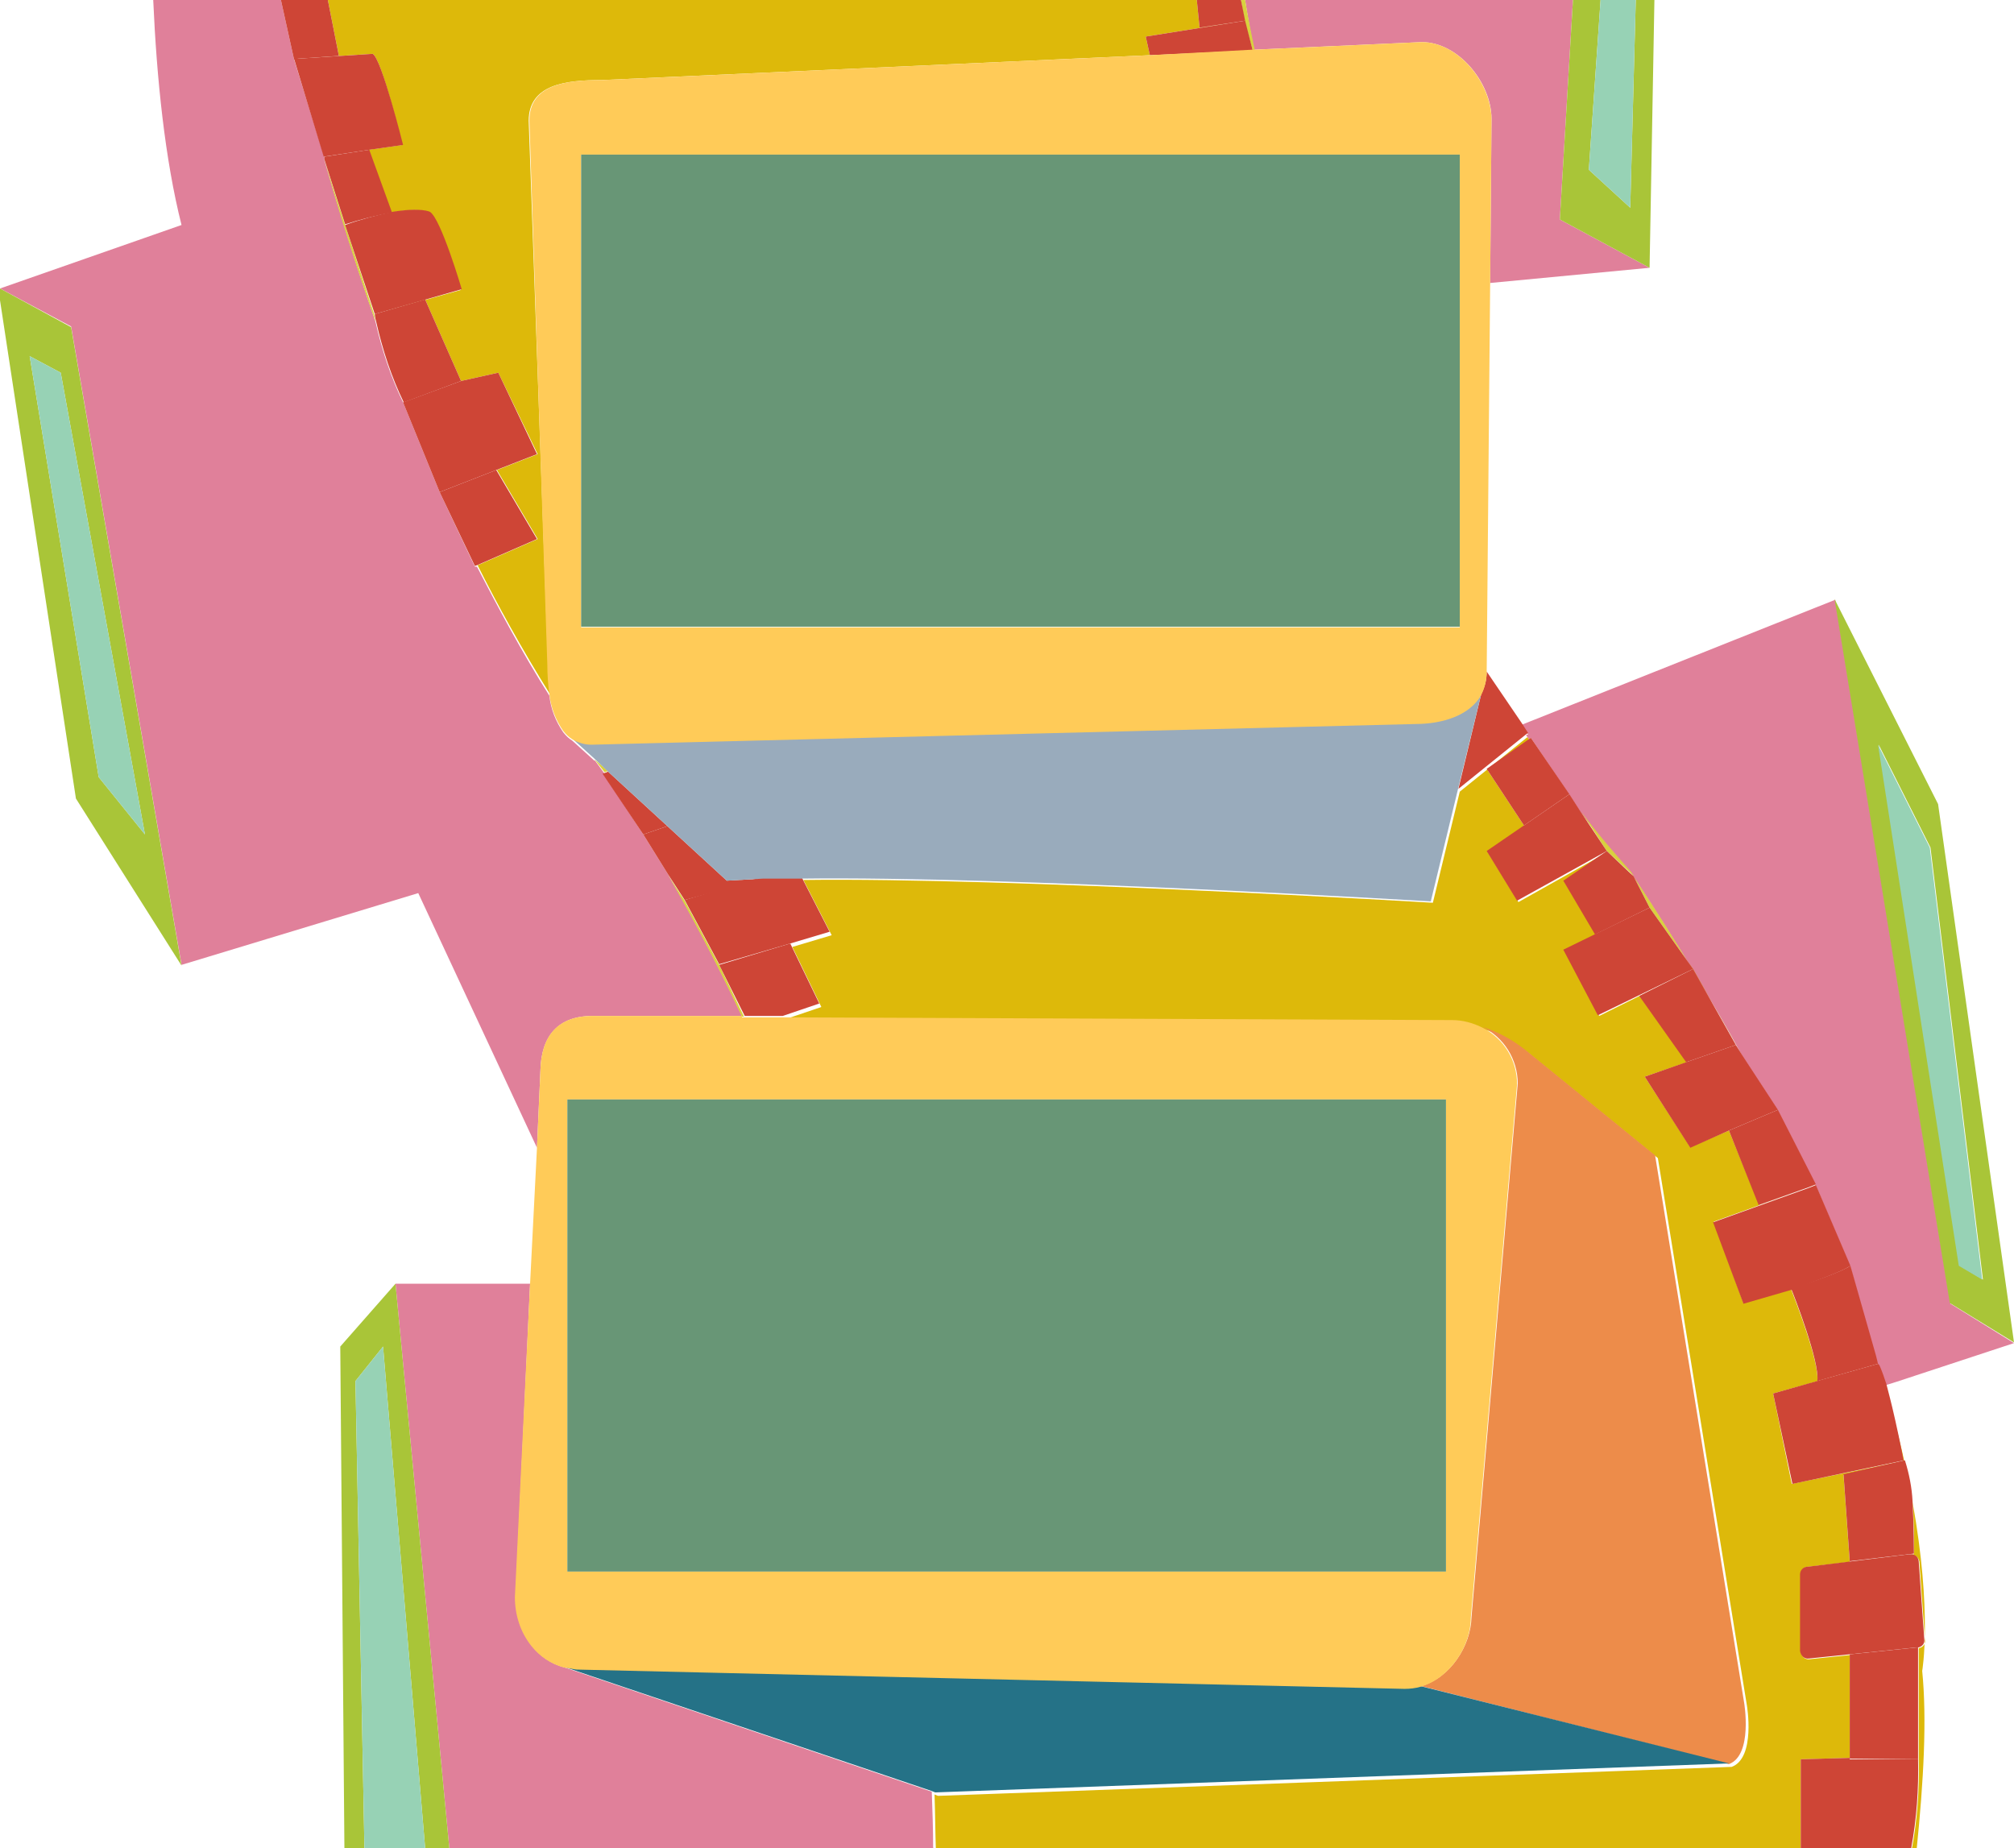 <?xml version="1.0" encoding="utf-8"?>
<!-- Generator: Adobe Illustrator 21.0.0, SVG Export Plug-In . SVG Version: 6.00 Build 0)  -->
<svg version="1.1" id="Layer_1" xmlns="http://www.w3.org/2000/svg" xmlns:xlink="http://www.w3.org/1999/xlink" x="0px" y="0px"
	 viewBox="0 0 291.8 267.8" style="enable-background:new 0 0 291.8 267.8;" xml:space="preserve">
<style type="text/css">
	.st0{fill:#E0809A;}
	.st1{fill:#D696A4;}
	.st2{fill:#DDB90A;}
	.st3{fill:#D8D13E;}
	.st4{fill:#CE4536;}
	.st5{fill:#C26558;}
	.st6{fill:#A9C538;}
	.st7{fill:#97D2B5;}
	.st8{fill:#B6B6AB;}
	.st9{fill:#99ABBC;}
	.st10{fill:#FFCB58;}
	.st11{fill:#689676;}
	.st12{fill:#ED8C4A;}
	.st13{fill:#467082;}
	.st14{fill:#257287;}
</style>
<title>parte02Asset 3</title>
<g id="Layer_2">
	<g id="Layer_97">
		<path class="st0" d="M221.1,106.5l0.4,0.6l0.3-0.2l5.6,8.3l1.6,2.5c2.2,3,4.7,5.9,7.2,8.7l0.5,0.7l0,0c6.1,9.2,11.3,17.8,15.8,26
			l5.1,7.8l5.5,10.9l5,11.8l3.6,13l0.5,1.4c0.4,0.9,0.7,1.8,1,2.7l1.6-0.5l17-5.6l-9.2-5.7l-16.7-102L220.5,105l0.9,1.4L221.1,106.5
			z"/>
		<polygon class="st1" points="227.2,115.2 227.2,115.2 227.4,115.1 		"/>
		<path class="st0" d="M81.8,241.6L81.8,241.6c-1.9-0.5-3.5-1.6-4.7-3.1l0,0c-1.6-2-2.4-4.5-2.4-7.1l2.1-45.4H57.3l7.8,81.8h70.1
			c0-2.7-0.1-5.5-0.2-8.2L81.8,241.6z"/>
		<polygon class="st1" points="43.2,8.5 42.6,8.6 43.2,8.5 		"/>
		<path class="st0" d="M206,6.1c5.3,0,10.1,5.9,10.1,11.1L215.9,41l0,0l23.1-2.2l-13-7L227.9,0h-47.5c0.4,2.5,0.8,4.9,1.3,7.2
			L206,6.1z"/>
		<polygon class="st1" points="262.1,172 262.1,172 263.1,171.6 		"/>
		<path class="st0" d="M0,41.8l10.3,5.5l16,92.5l34.3-10.4l17.2,36.9l0,0l0.5-11.2c0.1-4.9,2.5-8,7.8-7.9h21.4
			c-3.8-8.1-7.5-14.9-10.7-20.5l-3.6-5.8l-5.8-8.8h0.2l-1.4-1.9h-0.1l-3.2-2.9c-0.5-0.3-0.9-0.7-1.3-1.2l0,0c-1.1-1.6-1.8-3.4-2-5.3
			c-4-6.3-7.6-13.1-10.5-18.7h-0.3l-5.1-10.8l-5.3-13c-1.8-3.7-3.1-7.7-4-11.7c-2.9-8.4-5.3-16.2-7.4-23.4v-0.4L42.6,8.6L40.7,0
			H22.2c0.5,11.4,1.7,23.1,4.1,32.6L0,41.8z"/>
		<path class="st2" d="M278.5,242.1c0,0,1.5-8.4-1.4-24.5c0.3,3.7,0.2,7.6,0.2,7.6l-9.3,1.1l-0.9-12.6l8.8-2
			c-0.4-1.9-0.9-3.8-1.4-5.8c0.7,3.1,1.2,5.8,1.2,5.8l-16.1,3.3l-2.7-13.1l15.2-4.2l-8.8,2.5c0.4-2.7-3.4-12.4-3.8-13.4l-6.9,2
			l-4.3-11.8l13.9-5l0,0l-7.3,2.6l-4.4-10.8l-5.6,2.4l-6.6-10.2l6.1-2.1l-6.8-9.6l7.8-3.9l-13.7,6.8l-5-9.5l12.5-6.1l-7.9,3.9
			l-4.6-7.7l6.3-4.4l-13,7.3l-4.4-7.2l11.8-8l0,0l-6.4,4.4l-5.4-8.2l6.1-4.3l-0.4-0.6l-9.8,7.9l-3.9,16.1c0,0-61.7-3.7-91.2-3.3
			l4.1,8l-5.7,1.7l4.2,8.7l-5.3,1.8l97.1,0.4c1.5,0,3,0.4,4.4,1.1c2.3,0.7,4.4,1.9,6.3,3.4l18.7,15.2l12.9,79.3c0,0,1.3,7.6-2.2,8.9
			l-115,4.2l-0.5-0.2c0.1,2.7,0.1,5.4,0.2,8.2h125.3v-13.3l7.1-0.2v-14.9l-5.8,0.6c-0.7,0.1-1.2-0.4-1.3-1.1c0,0,0,0,0,0v-11.2
			c0-0.6,0.5-1.1,1.1-1.1l14.7-1.7c0.7-0.1,1.3,0.3,1.4,1c0,0,0,0.1,0,0.1l0.8,11.2c0.1,0.6-0.3,1.1-0.9,1.2V255
			c0.1,4.3-0.2,8.6-1,12.9h0.7C278.7,258.1,279.2,249.1,278.5,242.1z"/>
		<path class="st3" d="M86.1,110L86.1,110l1.5,1.9l0.5-0.2L86.1,110z"/>
		<path class="st3" d="M252.5,153c-4.5-8.1-9.7-16.8-15.8-26l2.3,4.5l6.3,8.9l6.3,11L252.5,153z"/>
		<path class="st3" d="M236.3,126.3c-2.5-2.8-5-5.7-7.2-8.7l3.7,5.7l4,3.7L236.3,126.3z"/>
		<path class="st2" d="M43.2,8.5L43.2,8.5L54,7.8C55.3,8.5,58.3,21,58.3,21l-4.9,0.7l3.3,9.1c4.3-0.8,5.5,0,5.5,0
			c1.6,0.9,4.6,11.2,4.6,11.2l-12.5,3.5l7.3-2.1l5.2,11.8l5.4-1.2l5.7,11.8L72,68.1l5.9,10l-8.7,3.8c2.8,5.6,6.5,12.3,10.5,18.7
			c-0.2-1.4-0.3-2.9-0.3-4.3l-2.8-78.8c0-5.3,5.4-5.9,10.6-5.9L166.6,8L166,5.3L180.4,3l-6.6,1l-0.4-4H47.5l1.6,8.1L43.2,8.5z"/>
		<path class="st3" d="M50,32.6l-3-9.4c2,7.2,4.5,15.1,7.4,23.4c-0.1-0.7-0.2-1.1-0.2-1.1L50,32.6z"/>
		<path class="st3" d="M181.5,7.3h0.3c-0.5-2.4-1-4.8-1.4-7.3h-0.6l0.5,3L181.5,7.3z"/>
		<path class="st3" d="M205.9,244.3L205.9,244.3z"/>
		<path class="st3" d="M104.2,139.8l-5-9.3l-2.4-3.7c3.2,5.6,6.9,12.4,10.7,20.5h0.3L104.2,139.8z"/>
		<path class="st3" d="M271.7,196.4l0.3,1.2v0.2L271.7,196.4z"/>
		<polygon class="st4" points="43.2,8.5 49.1,8.1 47.5,0 40.7,0 42.6,8.6 		"/>
		<path class="st4" d="M53.5,21.7L53.5,21.7l4.9-0.7c0,0-3.1-12.5-4.4-13.2L43.2,8.5h-0.6l4.3,14.2L53.5,21.7z"/>
		<path class="st4" d="M56.8,30.8l-3.3-9.1l0,0l-6.5,1v0.4l3,9.4C52.2,31.8,54.5,31.2,56.8,30.8z"/>
		<path class="st4" d="M54.3,45.5l12.6-3.6c0,0-3-10.2-4.6-11.2c0,0-1.2-0.7-5.5,0c-2.3,0.5-4.6,1.1-6.8,1.9L54.3,45.5z"/>
		<path class="st4" d="M66.8,55.2l-5.2-11.8l-7.3,2.1c0,0,0,0.4,0.2,1.1c0.9,4,2.2,8,4,11.7L66.8,55.2z"/>
		<polygon class="st4" points="71.9,68.1 71.9,68.1 77.8,65.8 72.2,54 66.8,55.2 58.4,58.3 63.7,71.3 		"/>
		<polygon class="st4" points="71.9,68.1 71.9,68.1 63.7,71.3 68.8,82 69.1,81.9 77.8,78.1 		"/>
		<path class="st4" d="M99.2,130.4l5,9.3l10.3-3l0,0l5.7-1.7l-4.1-8h-5.5L99.2,130.4z"/>
		<path class="st4" d="M110.6,127.3l-5.3,0.3l-8.6-7.9l-3.5,1.2l3.6,5.8l2.4,3.7L110.6,127.3z"/>
		<polygon class="st4" points="96.7,119.7 88.1,111.8 87.6,112 87.3,112.1 93.2,120.9 		"/>
		<polygon class="st4" points="104.2,139.8 107.9,147.2 113.4,147.2 118.7,145.4 114.5,136.7 114.5,136.7 		"/>
		<polygon class="st5" points="135.2,267.8 135.3,267.8 135.2,267.7 		"/>
		<path class="st4" d="M277.9,254.9H268v-0.2l-7.1,0.2v12.9h16C277.7,263.5,278,259.2,277.9,254.9z"/>
		<path class="st4" d="M277.9,254.9v-16.2h-0.2l-9.7,1v15.1L277.9,254.9z"/>
		<path class="st4" d="M277.9,238.7c0.6-0.1,1-0.6,0.9-1.2l-0.8-11.2c0-0.7-0.6-1.2-1.3-1.1c0,0-0.1,0-0.1,0l-14.7,1.8
			c-0.6,0-1.1,0.5-1.1,1.1v11.1c0.1,0.7,0.6,1.2,1.3,1.1c0,0,0,0,0,0l5.8-0.6l9.7-1L277.9,238.7z"/>
		<path class="st4" d="M268,226.2l9.3-1.1c0,0,0-3.8-0.2-7.6c-0.1-2-0.5-4-1.1-5.9h-0.1l-8.8,2L268,226.2z"/>
		<path class="st4" d="M272.1,197.6l-15.2,4.3l2.8,13.1l16.1-3.4c0,0-0.5-2.7-1.2-5.8s-0.9-3.7-1.3-5.3c-0.3-0.9-0.6-1.8-1-2.7
			L272.1,197.6z"/>
		<path class="st4" d="M268.1,183.4c-1.4,0.9-5.1,2.2-8.6,3.3c0.4,0.9,4.2,10.7,3.8,13.4l8.8-2.5l-0.3-1.2L268.1,183.4z"/>
		<path class="st4" d="M268.1,183.4l-5-11.7l-1,0.4l-13.9,5l4.4,11.8l6.9-2C263,185.6,266.8,184.3,268.1,183.4z"/>
		<polygon class="st4" points="257.6,160.8 250.5,163.8 254.8,174.6 262.1,172 263.1,171.6 		"/>
		<polygon class="st4" points="257.6,160.8 252.5,153 251.5,151.4 244.3,153.9 244.3,153.9 238.3,156 244.9,166.3 250.5,163.8 		"/>
		<polygon class="st4" points="251.5,151.4 245.3,140.4 237.5,144.3 244.3,153.9 244.3,153.9 		"/>
		<polygon class="st4" points="226.5,137.6 231.5,147.1 245.3,140.4 239,131.5 		"/>
		<polygon class="st4" points="236.7,127 236.7,127 232.8,123.3 226.5,127.6 231.1,135.4 239,131.5 236.7,127 		"/>
		<polygon class="st4" points="227.4,115.1 227.2,115.2 215.4,123.3 219.8,130.5 232.8,123.3 229,117.6 		"/>
		<polygon class="st4" points="221.8,106.9 221.5,107.1 215.4,111.4 220.8,119.6 227.2,115.2 227.4,115.1 		"/>
		<path class="st4" d="M214.6,100.6l-3.3,13.7l9.8-7.9l0.3-0.2l-0.9-1.4l-5.1-7.5l0,0C215.4,98.5,215.1,99.6,214.6,100.6z"/>
		<polygon class="st4" points="180.4,3 166,5.3 166.6,8 181.5,7.3 		"/>
		<polygon class="st4" points="180.4,3 179.8,0 173.4,0 173.8,4 		"/>
		<path class="st6" d="M0,41.8v1.7l11,72.2l15.3,24.2l-16-92.5L0,41.8z M14.3,112.6l-10-61L8.8,54L21,120.9L14.3,112.6z"/>
		<polygon class="st6" points="49.3,195.1 49.9,267.8 52.8,267.8 51.5,200.1 55.5,195.1 61.6,267.8 65.1,267.8 57.3,186 		"/>
		<path class="st6" d="M291.8,194.5l-11-78l-15-29.7l16.7,102L291.8,194.5z M279.7,122.8l7.6,62.6l-3.3-2l-11.8-75.5L279.7,122.8z"
			/>
		<polygon class="st6" points="239,38.8 239.7,0 237,0 236.2,30.1 230.2,24.6 231.9,0 227.9,0 226,31.8 		"/>
		<polygon class="st7" points="4.3,51.6 14.3,112.6 21,120.9 8.8,54 		"/>
		<polygon class="st7" points="51.5,200.1 52.8,267.8 61.6,267.8 55.5,195.1 		"/>
		<polygon class="st7" points="287.2,185.4 279.6,122.8 272.1,107.9 283.8,183.4 		"/>
		<polygon class="st7" points="236.2,30.1 237,0 231.9,0 230.2,24.6 		"/>
		<path class="st8" d="M81.6,105.8L81.6,105.8z"/>
		<path class="st9" d="M214.6,100.6c-1.6,2.9-5.4,4.2-9.5,4.2l-119.4,3c-1,0-2-0.3-2.8-0.8l3.2,2.9l2,1.9l8.6,7.9l8.6,7.9l5.3-0.3
			h5.5c29.5-0.4,91.2,3.3,91.2,3.3l3.9-16.1L214.6,100.6z"/>
		<path class="st10" d="M206,6.1l-24.3,1.1h-0.3L166.6,8l-79.3,3.6c-5.3,0-10.6,0.6-10.6,5.9l2.6,78.8c0,1.4,0.1,2.9,0.3,4.3
			c0.2,1.9,0.9,3.7,2,5.3l0,0c0.4,0.5,0.8,0.9,1.3,1.2c0.8,0.5,1.8,0.8,2.8,0.8l119.4-3c4,0,7.9-1.3,9.5-4.2c0.5-1,0.8-2.1,0.8-3.3
			l0,0l0.5-56.2l0.2-23.8C216.1,12,211.3,6.1,206,6.1z M84.2,22.4h127.3v68.5H84.2V22.4z"/>
		<rect x="84.2" y="22.4" class="st11" width="127.3" height="68.4"/>
		<path class="st12" d="M219.9,157l-6.7,77.3c-0.1,4.2-3.1,8.8-7.3,10l0,0l44.6,11.3c3.5-1.3,2.2-8.9,2.2-8.9l-12.9-79.3l-18.7-15.2
			c-1.9-1.5-4-2.7-6.3-3.4C217.9,150.3,219.9,153.5,219.9,157z"/>
		<polygon class="st13" points="77.1,238.4 77.1,238.4 77.1,238.4 		"/>
		<path class="st14" d="M205.8,244.3c-0.7,0.2-1.5,0.3-2.3,0.3l-120-2.8l-1.8-0.3l0,0l53.3,18l0.5,0.2l115-4.2L205.8,244.3
			L205.8,244.3z"/>
		<path class="st10" d="M107.5,147.2H86.1c-5.4-0.1-7.7,3-7.8,7.9l-0.5,11.2l-1,19.7l-2.2,45.4c0,2.6,0.8,5.1,2.4,7.1l0,0
			c1.2,1.5,2.8,2.6,4.7,3.1l1.8,0.3l120,2.8c0.8,0,1.6-0.1,2.3-0.3l0,0c4.2-1.2,7.3-5.8,7.3-10l6.7-77.3c0-3.5-1.9-6.6-5-8.2
			c-1.4-0.7-2.9-1.1-4.4-1.1l-97.1-0.4h-5.8L107.5,147.2z M209.5,227.7H82.2v-68.4h127.3V227.7z"/>
		<rect x="82.2" y="159.3" class="st11" width="127.3" height="68.4"/>
	</g>
</g>
</svg>
